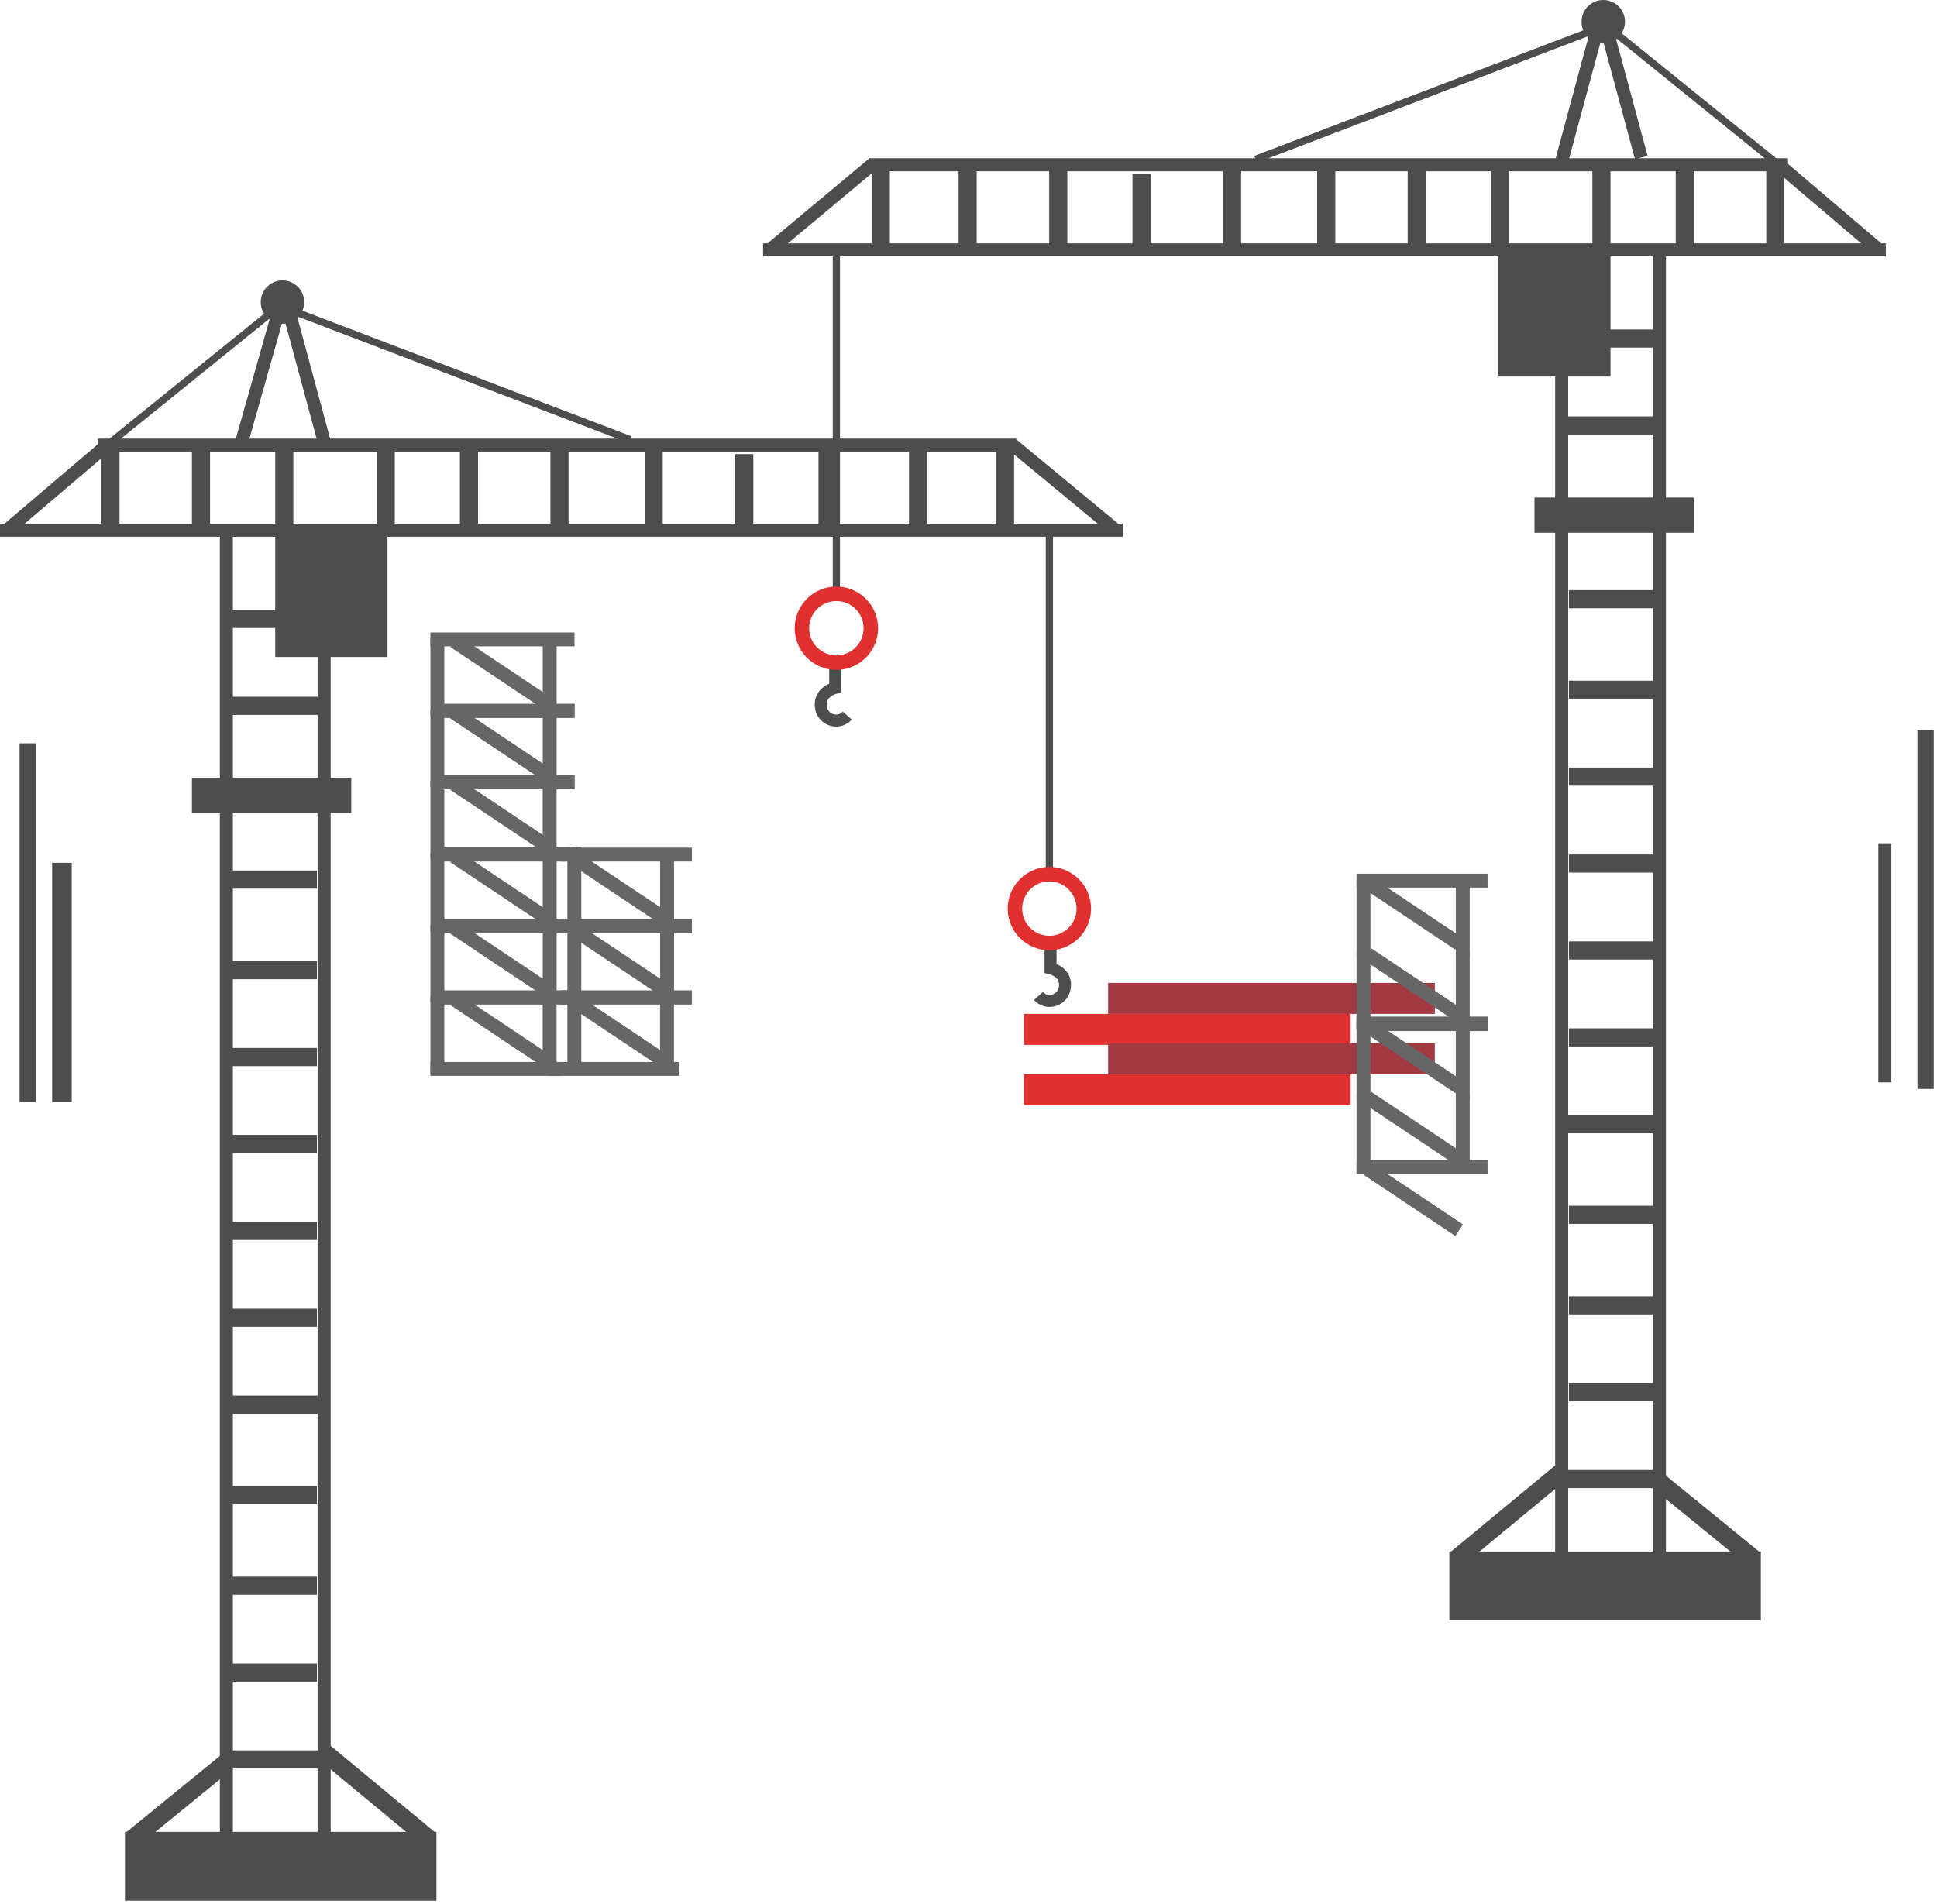 <svg width="297" height="292" viewBox="0 0 297 292" fill="none" xmlns="http://www.w3.org/2000/svg">
<g clip-path="url(#clip0_54_3392)">
<path d="M0 81.32H172.15" stroke="#4D4D4D" stroke-width="2" stroke-miterlimit="10"/>
<path d="M161.08 145.18V148.5C161.08 148.5 163.48 149.05 163.29 151.27C163.1 153.49 160.52 154.22 159.23 152.75" stroke="#4D4D4D" stroke-width="1.84" stroke-miterlimit="10"/>
<path d="M160.9 80.76V135.18" stroke="#4D4D4D" stroke-width="1.11" stroke-miterlimit="10"/>
<path d="M160.9 144.63C163.816 144.63 166.18 142.266 166.18 139.35C166.18 136.434 163.816 134.07 160.9 134.07C157.984 134.07 155.62 136.434 155.62 139.35C155.62 142.266 157.984 144.63 160.9 144.63Z" stroke="#E13030" stroke-width="2.22" stroke-miterlimit="10"/>
<path d="M96.62 67.43L44.25 47.43" stroke="#4D4D4D" stroke-width="1.11" stroke-miterlimit="10"/>
<path d="M16.1 68.54L42.2 47.44" stroke="#4D4D4D" stroke-width="1.11" stroke-miterlimit="10"/>
<path d="M49.7 282.89V82.15" stroke="#4D4D4D" stroke-width="2" stroke-miterlimit="10"/>
<path d="M34.71 282.89V82.15" stroke="#4D4D4D" stroke-width="2" stroke-miterlimit="10"/>
<path d="M14.99 68.27H155.76" stroke="#4D4D4D" stroke-width="2" stroke-miterlimit="10"/>
<path d="M155 68L170.76 81.04" stroke="#4D4D4D" stroke-width="2" stroke-miterlimit="10"/>
<path d="M16.38 68.27L1.39 81.04" stroke="#4D4D4D" stroke-width="2" stroke-miterlimit="10"/>
<path d="M43.04 46.61L37 68" stroke="#4D4D4D" stroke-width="2" stroke-miterlimit="10"/>
<path d="M44.15 47.16L49.7 67.71" stroke="#4D4D4D" stroke-width="2" stroke-miterlimit="10"/>
<path d="M154.1 68.82V81.04" stroke="#4D4D4D" stroke-width="2.78" stroke-miterlimit="10"/>
<path d="M140.77 68.54V80.76" stroke="#4D4D4D" stroke-width="2.78" stroke-miterlimit="10"/>
<path d="M126.89 68.54V80.76" stroke="#4D4D4D" stroke-width="2.78" stroke-miterlimit="10"/>
<path d="M114.12 69.65V81.87" stroke="#4D4D4D" stroke-width="2.78" stroke-miterlimit="10"/>
<path d="M100.23 69.1V81.32" stroke="#4D4D4D" stroke-width="2.78" stroke-miterlimit="10"/>
<path d="M85.79 69.1V81.32" stroke="#4D4D4D" stroke-width="2.78" stroke-miterlimit="10"/>
<path d="M71.91 68.54V80.76" stroke="#4D4D4D" stroke-width="2.78" stroke-miterlimit="10"/>
<path d="M59.14 69.1V81.32" stroke="#4D4D4D" stroke-width="2.78" stroke-miterlimit="10"/>
<path d="M43.59 69.1V81.32" stroke="#4D4D4D" stroke-width="2.78" stroke-miterlimit="10"/>
<path d="M30.82 69.1V81.32" stroke="#4D4D4D" stroke-width="2.78" stroke-miterlimit="10"/>
<path d="M49.7 94.92H35.54" stroke="#4D4D4D" stroke-width="2.78" stroke-miterlimit="10"/>
<path d="M49.14 108.25H34.98" stroke="#4D4D4D" stroke-width="2.78" stroke-miterlimit="10"/>
<path d="M48.59 134.9H34.43" stroke="#4D4D4D" stroke-width="2.78" stroke-miterlimit="10"/>
<path d="M48.59 148.79H34.43" stroke="#4D4D4D" stroke-width="2.78" stroke-miterlimit="10"/>
<path d="M48.59 162.11H34.43" stroke="#4D4D4D" stroke-width="2.78" stroke-miterlimit="10"/>
<path d="M48.59 175.44H34.43" stroke="#4D4D4D" stroke-width="2.78" stroke-miterlimit="10"/>
<path d="M48.59 188.77H34.43" stroke="#4D4D4D" stroke-width="2.78" stroke-miterlimit="10"/>
<path d="M48.59 202.1H34.43" stroke="#4D4D4D" stroke-width="2.78" stroke-miterlimit="10"/>
<path d="M49.14 215.42H34.98" stroke="#4D4D4D" stroke-width="2.78" stroke-miterlimit="10"/>
<path d="M48.59 229.31H34.43" stroke="#4D4D4D" stroke-width="2.78" stroke-miterlimit="10"/>
<path d="M48.59 243.19H34.43" stroke="#4D4D4D" stroke-width="2.78" stroke-miterlimit="10"/>
<path d="M48.59 256.52H34.43" stroke="#4D4D4D" stroke-width="2.78" stroke-miterlimit="10"/>
<path d="M49.14 269.84H34.98" stroke="#4D4D4D" stroke-width="2.78" stroke-miterlimit="10"/>
<path d="M16.94 69.1V81.32" stroke="#4D4D4D" stroke-width="2.78" stroke-miterlimit="10"/>
<path d="M66.92 280.95H19.16V291.5H66.92V280.95Z" fill="#4D4D4D"/>
<path d="M53.86 119.32H29.43V124.72H53.86V119.32Z" fill="#4D4D4D"/>
<path d="M59.41 81.56H42.2V100.76H59.41V81.56Z" fill="#4D4D4D"/>
<path d="M49.7 268.73L65.8 282.06" stroke="#4D4D4D" stroke-width="2.78" stroke-miterlimit="10"/>
<path d="M35.26 269.84L20.27 282.06" stroke="#4D4D4D" stroke-width="2.78" stroke-miterlimit="10"/>
<path d="M43.31 49.66C45.149 49.66 46.64 48.169 46.64 46.33C46.64 44.491 45.149 43 43.31 43C41.471 43 39.98 44.491 39.98 46.33C39.98 48.169 41.471 49.66 43.31 49.66Z" fill="#4D4D4D"/>
<path d="M289.15 38.32H117" stroke="#4D4D4D" stroke-width="2" stroke-miterlimit="10"/>
<path d="M128.06 102.18V105.5C128.06 105.5 125.66 106.05 125.85 108.27C126.04 110.49 128.62 111.22 129.91 109.75" stroke="#4D4D4D" stroke-width="1.84" stroke-miterlimit="10"/>
<path d="M128.24 37.76V92.18" stroke="#4D4D4D" stroke-width="1.11" stroke-miterlimit="10"/>
<path d="M128.24 101.63C131.156 101.63 133.52 99.266 133.52 96.35C133.52 93.434 131.156 91.07 128.24 91.07C125.324 91.07 122.96 93.434 122.96 96.35C122.96 99.266 125.324 101.63 128.24 101.63Z" stroke="#E13030" stroke-width="2.22" stroke-miterlimit="10"/>
<path d="M192.52 24.43L244.89 4.43" stroke="#4D4D4D" stroke-width="1.11" stroke-miterlimit="10"/>
<path d="M273.04 25.54L246.94 4.44" stroke="#4D4D4D" stroke-width="1.11" stroke-miterlimit="10"/>
<path d="M239.45 239.89V39.15" stroke="#4D4D4D" stroke-width="2" stroke-miterlimit="10"/>
<path d="M254.44 239.89V39.15" stroke="#4D4D4D" stroke-width="2" stroke-miterlimit="10"/>
<path d="M274.15 25.27H133.38" stroke="#4D4D4D" stroke-width="2" stroke-miterlimit="10"/>
<path d="M134 25L118.39 38.04" stroke="#4D4D4D" stroke-width="2" stroke-miterlimit="10"/>
<path d="M272.76 25.27L287.76 38.04" stroke="#4D4D4D" stroke-width="2" stroke-miterlimit="10"/>
<path d="M246.11 3.61L251.66 24.16" stroke="#4D4D4D" stroke-width="2" stroke-miterlimit="10"/>
<path d="M245 4.16L239.45 24.71" stroke="#4D4D4D" stroke-width="2" stroke-miterlimit="10"/>
<path d="M135.05 25.82V38.04" stroke="#4D4D4D" stroke-width="2.78" stroke-miterlimit="10"/>
<path d="M148.37 25.54V37.76" stroke="#4D4D4D" stroke-width="2.78" stroke-miterlimit="10"/>
<path d="M162.26 25.54V37.76" stroke="#4D4D4D" stroke-width="2.78" stroke-miterlimit="10"/>
<path d="M175.03 26.65V38.87" stroke="#4D4D4D" stroke-width="2.78" stroke-miterlimit="10"/>
<path d="M188.91 26.1V38.32" stroke="#4D4D4D" stroke-width="2.78" stroke-miterlimit="10"/>
<path d="M203.35 26.1V38.32" stroke="#4D4D4D" stroke-width="2.78" stroke-miterlimit="10"/>
<path d="M217.23 25.54V37.76" stroke="#4D4D4D" stroke-width="2.78" stroke-miterlimit="10"/>
<path d="M230.01 26.1V38.32" stroke="#4D4D4D" stroke-width="2.78" stroke-miterlimit="10"/>
<path d="M245.55 26.1V38.32" stroke="#4D4D4D" stroke-width="2.78" stroke-miterlimit="10"/>
<path d="M258.33 26.1V38.32" stroke="#4D4D4D" stroke-width="2.78" stroke-miterlimit="10"/>
<path d="M239.45 51.92H253.61" stroke="#4D4D4D" stroke-width="2.78" stroke-miterlimit="10"/>
<path d="M240 65.25H254.16" stroke="#4D4D4D" stroke-width="2.78" stroke-miterlimit="10"/>
<path d="M240.56 91.9H254.72" stroke="#4D4D4D" stroke-width="2.78" stroke-miterlimit="10"/>
<path d="M240.56 105.79H254.72" stroke="#4D4D4D" stroke-width="2.78" stroke-miterlimit="10"/>
<path d="M240.56 119.11H254.72" stroke="#4D4D4D" stroke-width="2.78" stroke-miterlimit="10"/>
<path d="M240.56 132.44H254.72" stroke="#4D4D4D" stroke-width="2.78" stroke-miterlimit="10"/>
<path d="M240.56 145.77H254.72" stroke="#4D4D4D" stroke-width="2.78" stroke-miterlimit="10"/>
<path d="M240.56 159.1H254.72" stroke="#4D4D4D" stroke-width="2.78" stroke-miterlimit="10"/>
<path d="M240 172.42H254.16" stroke="#4D4D4D" stroke-width="2.78" stroke-miterlimit="10"/>
<path d="M240.56 186.31H254.72" stroke="#4D4D4D" stroke-width="2.78" stroke-miterlimit="10"/>
<path d="M240.56 200.19H254.72" stroke="#4D4D4D" stroke-width="2.78" stroke-miterlimit="10"/>
<path d="M240.56 213.52H254.72" stroke="#4D4D4D" stroke-width="2.78" stroke-miterlimit="10"/>
<path d="M240 226.84H254.16" stroke="#4D4D4D" stroke-width="2.78" stroke-miterlimit="10"/>
<path d="M272.21 26.1V38.32" stroke="#4D4D4D" stroke-width="2.78" stroke-miterlimit="10"/>
<path d="M222.23 248.5H269.99V237.95H222.23V248.5Z" fill="#4D4D4D"/>
<path d="M235.28 81.71H259.71V76.31H235.28V81.71Z" fill="#4D4D4D"/>
<path d="M229.73 57.75H246.94V38.55H229.73V57.75Z" fill="#4D4D4D"/>
<path d="M239.45 225.73L223.34 239.06" stroke="#4D4D4D" stroke-width="2.78" stroke-miterlimit="10"/>
<path d="M253.88 226.84L268.88 239.06" stroke="#4D4D4D" stroke-width="2.78" stroke-miterlimit="10"/>
<path d="M245.83 6.66C247.669 6.66 249.16 5.169 249.16 3.33C249.16 1.491 247.669 0 245.83 0C243.991 0 242.5 1.491 242.5 3.33C242.5 5.169 243.991 6.66 245.83 6.66Z" fill="#4D4D4D"/>
<path d="M88.09 130H68V132.13H88.09V130Z" fill="#666666"/>
<path d="M88.09 140.96H68V143.09H88.09V140.96Z" fill="#666666"/>
<path d="M85.35 142.79V130.92H83.22V142.79H85.35Z" fill="#666666"/>
<path d="M68.13 142.78V130.91H66V142.78H68.13Z" fill="#666666"/>
<path d="M84.323 139.871L70.228 130.456L69.045 132.227L83.14 141.642L84.323 139.871Z" fill="#666666"/>
<path d="M88.09 140.96H68V143.09H88.09V140.96Z" fill="#666666"/>
<path d="M88.09 151.91H68V154.04H88.09V151.91Z" fill="#666666"/>
<path d="M85.35 153.74V141.87H83.22V153.74H85.35Z" fill="#666666"/>
<path d="M68.13 153.74V141.87H66V153.74H68.13Z" fill="#666666"/>
<path d="M84.316 150.824L70.221 141.41L69.038 143.181L83.133 152.596L84.316 150.824Z" fill="#666666"/>
<path d="M88.09 151.91H68V154.04H88.09V151.91Z" fill="#666666"/>
<path d="M86.09 162.87H66V165H86.09V162.87Z" fill="#666666"/>
<path d="M85.34 164.7V152.83H83.21V164.7H85.34Z" fill="#666666"/>
<path d="M68.13 164.7V152.83H66V164.7H68.13Z" fill="#666666"/>
<path d="M84.324 161.78L70.229 152.365L69.046 154.137L83.141 163.551L84.324 161.78Z" fill="#666666"/>
<path d="M106.09 130H86V132.13H106.09V130Z" fill="#666666"/>
<path d="M106.09 140.96H86V143.09H106.09V140.96Z" fill="#666666"/>
<path d="M103.35 142.79V130.92H101.22V142.79H103.35Z" fill="#666666"/>
<path d="M89.13 141.78V129.91H87V141.78H89.13Z" fill="#666666"/>
<path d="M102.321 139.868L88.226 130.454L87.043 132.225L101.138 141.639L102.321 139.868Z" fill="#666666"/>
<path d="M106.09 140.96H86V143.09H106.09V140.96Z" fill="#666666"/>
<path d="M106.09 151.91H86V154.04H106.09V151.91Z" fill="#666666"/>
<path d="M103.35 153.74V141.87H101.22V153.74H103.35Z" fill="#666666"/>
<path d="M89.13 152.74V140.87H87V152.74H89.13Z" fill="#666666"/>
<path d="M102.314 150.832L88.219 141.417L87.036 143.189L101.131 152.603L102.314 150.832Z" fill="#666666"/>
<path d="M106.09 151.91H86V154.04H106.09V151.91Z" fill="#666666"/>
<path d="M104.09 162.87H84V165H104.09V162.87Z" fill="#666666"/>
<path d="M103.34 164.7V152.83H101.21V164.7H103.34Z" fill="#666666"/>
<path d="M89.13 163.7V151.83H87V163.7H89.13Z" fill="#666666"/>
<path d="M102.322 161.778L88.227 152.363L87.044 154.135L101.139 163.549L102.322 161.778Z" fill="#666666"/>
<path d="M88.09 97H66V99.13H88.09V97Z" fill="#666666"/>
<path d="M88.09 107.96H68V110.09H88.09V107.96Z" fill="#666666"/>
<path d="M85.35 109.79V97.92H83.22V109.79H85.35Z" fill="#666666"/>
<path d="M68.13 109.78V97.91H66V109.78H68.13Z" fill="#666666"/>
<path d="M84.322 106.869L70.227 97.454L69.044 99.226L83.139 108.64L84.322 106.869Z" fill="#666666"/>
<path d="M88.09 107.96H68V110.09H88.09V107.96Z" fill="#666666"/>
<path d="M88.09 118.91H68V121.04H88.09V118.91Z" fill="#666666"/>
<path d="M85.35 120.74V108.87H83.22V120.74H85.35Z" fill="#666666"/>
<path d="M68.13 120.74V108.87H66V120.74H68.13Z" fill="#666666"/>
<path d="M84.325 117.833L70.23 108.418L69.047 110.189L83.142 119.604L84.325 117.833Z" fill="#666666"/>
<path d="M88.09 118.91H68V121.04H88.09V118.91Z" fill="#666666"/>
<path d="M88.09 129.87H68V132H88.09V129.87Z" fill="#666666"/>
<path d="M85.34 131.7V119.83H83.21V131.7H85.34Z" fill="#666666"/>
<path d="M68.13 131.7V119.83H66V131.7H68.13Z" fill="#666666"/>
<path d="M84.323 128.778L70.228 119.364L69.045 121.135L83.14 130.549L84.323 128.778Z" fill="#666666"/>
<path d="M5.5 114H3V169H5.5V114Z" fill="#4D4D4D"/>
<path d="M11 132.33H8V169H11V132.33Z" fill="#4D4D4D"/>
<path d="M296.5 112H294V167H296.5V112Z" fill="#4D4D4D"/>
<path d="M290 129.33H288V166H290V129.33Z" fill="#4D4D4D"/>
<path d="M220 150.75H169.91V155.5H220V150.75Z" fill="#A23840"/>
<path d="M207.09 155.5H157V160.25H207.09V155.5Z" fill="#E13030"/>
<path d="M220 160H169.91V164.75H220V160Z" fill="#A23840"/>
<path d="M207.09 164.75H157V169.5H207.09V164.75Z" fill="#E13030"/>
<path d="M228.09 134H208V136.13H228.09V134Z" fill="#666666"/>
<path d="M225.35 146.79V134.92H223.22V146.79H225.35Z" fill="#666666"/>
<path d="M210.13 146.78V134.91H208V146.78H210.13Z" fill="#666666"/>
<path d="M224.321 143.876L210.226 134.462L209.043 136.233L223.138 145.647L224.321 143.876Z" fill="#666666"/>
<path d="M225.35 157.74V145.87H223.22V157.74H225.35Z" fill="#666666"/>
<path d="M210.13 157.74V145.87H208V157.74H210.13Z" fill="#666666"/>
<path d="M224.313 154.83L210.218 145.416L209.035 147.187L223.13 156.601L224.313 154.83Z" fill="#666666"/>
<path d="M228.09 155.91H208V158.04H228.09V155.91Z" fill="#666666"/>
<path d="M224.322 165.786L210.227 156.371L209.044 158.143L223.139 167.557L224.322 165.786Z" fill="#666666"/>
<path d="M228.09 156H208V158.13H228.09V156Z" fill="#666666"/>
<path d="M225.35 168.79V156.92H223.22V168.79H225.35Z" fill="#666666"/>
<path d="M210.13 168.78V156.91H208V168.78H210.13Z" fill="#666666"/>
<path d="M224.321 165.876L210.226 156.462L209.043 158.233L223.138 167.647L224.321 165.876Z" fill="#666666"/>
<path d="M225.35 179.74V167.87H223.22V179.74H225.35Z" fill="#666666"/>
<path d="M210.13 179.74V167.87H208V179.74H210.13Z" fill="#666666"/>
<path d="M224.313 176.83L210.218 167.416L209.035 169.187L223.13 178.601L224.313 176.83Z" fill="#666666"/>
<path d="M228.09 177.91H208V180.04H228.09V177.91Z" fill="#666666"/>
<path d="M224.322 187.786L210.227 178.371L209.044 180.143L223.139 189.557L224.322 187.786Z" fill="#666666"/>
</g>
<defs>
<clipPath id="clip0_54_3392">
<rect width="296.5" height="291.5" fill="white"/>
</clipPath>
</defs>
</svg>

